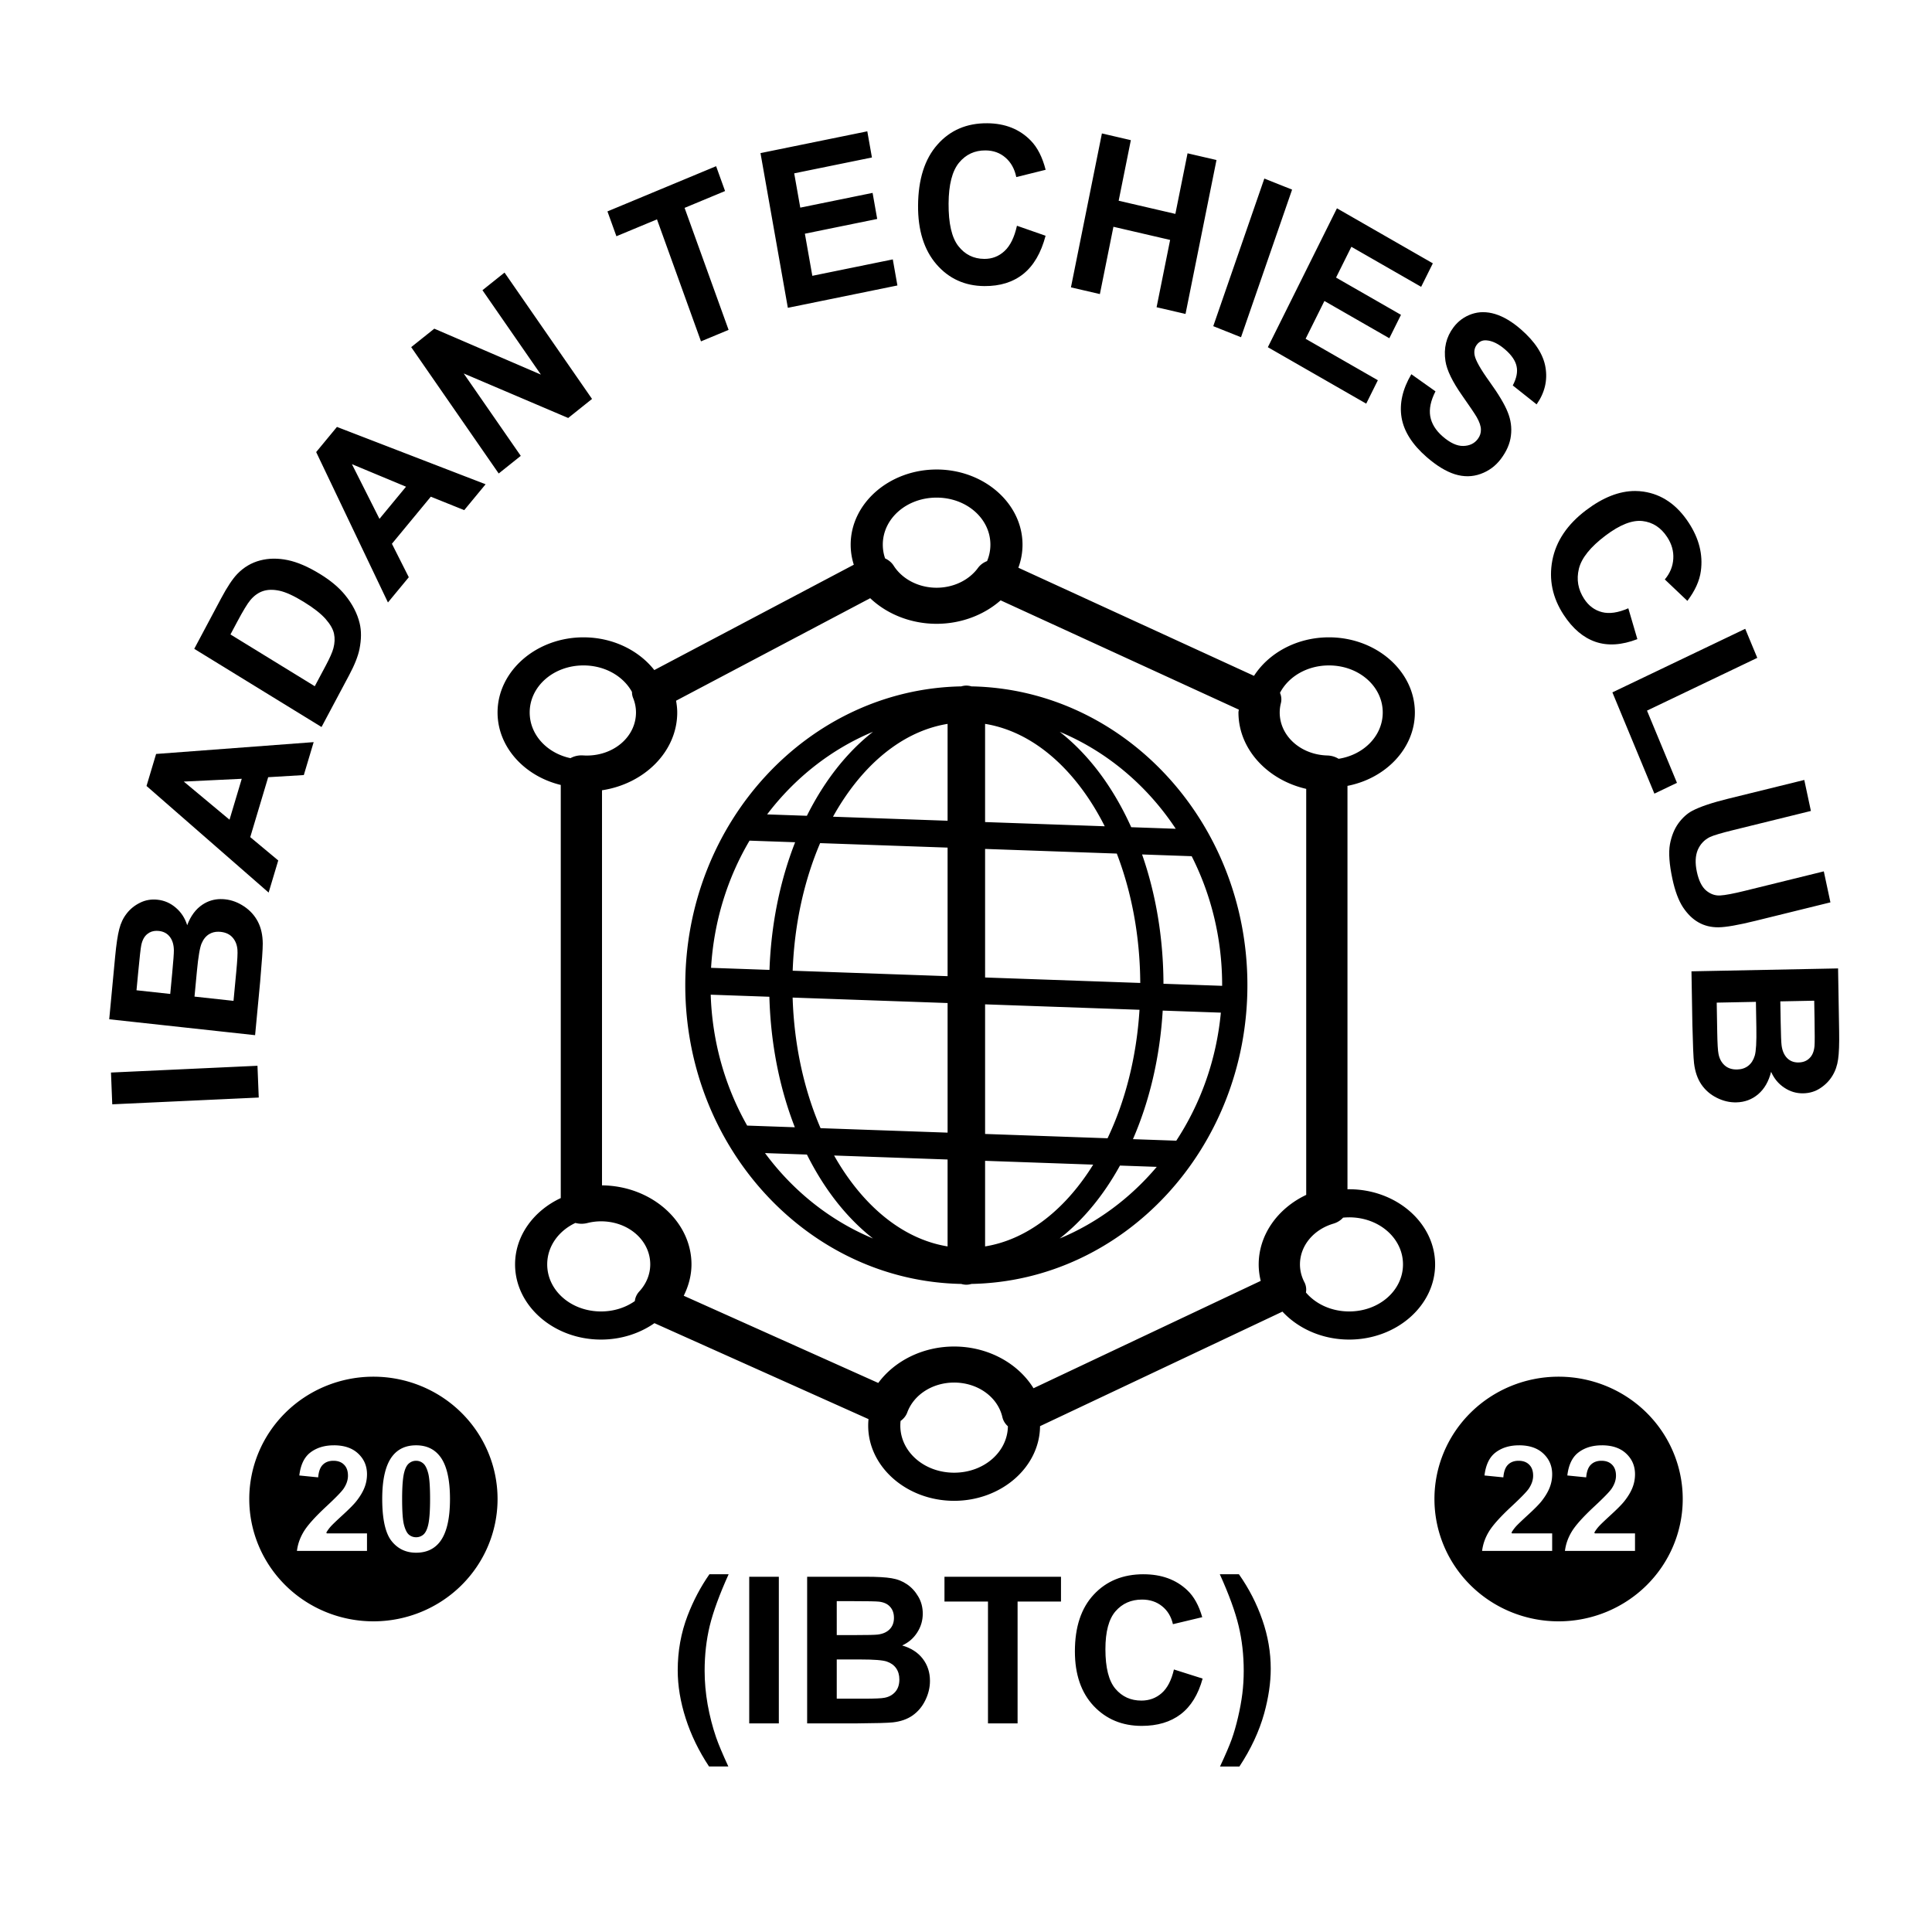 <svg
   viewBox="0 0 300 300"
   version="1.1"
   id="svg5"
   xmlns="http://www.w3.org/2000/svg"
   xmlns:svg="http://www.w3.org/2000/svg">
   <defs
     id="defs2" /><g
     id="layer1"><path
       id="rect1849"
       style="color:#000000;stroke-width:0.377;stroke-linecap:round;stroke-linejoin:round;"
       d="m 145.434,72.905 c -7.339,0 -13.342,5.25 -13.342,11.67 0,1.077 0.17,2.121 0.486,3.114 l -30.978,16.359 c -2.411,-3.064 -6.447,-5.083 -10.998,-5.083 -7.339,0 -13.342,5.251 -13.342,11.67 0,5.352 4.173,9.891 9.814,11.252 v 64.15 c -4.211,1.968 -7.094,5.854 -7.094,10.301 0,6.419 6.003,11.671 13.342,11.671 3.13,0 6.017,-0.956 8.299,-2.549 l 33.242,14.901 c -0.033,0.335 -0.051,0.674 -0.051,1.016 0,6.419 6.004,11.67 13.343,11.67 7.31,0 13.293,-5.208 13.341,-11.593 l 37.642,-17.786 c 2.451,2.644 6.191,4.341 10.363,4.341 7.339,0 13.342,-5.251 13.342,-11.671 0,-6.419 -6.003,-11.67 -13.342,-11.67 -0.089,0 -0.178,0.001 -0.267,0.003 v -62.642 c 5.968,-1.158 10.466,-5.838 10.466,-11.394 0,-6.419 -6.003,-11.67 -13.342,-11.67 -4.981,0 -9.347,2.42 -11.638,5.981 L 158.129,88.155 c 0.42,-1.13 0.647,-2.333 0.647,-3.581 0,-6.419 -6.003,-11.67 -13.342,-11.67 z m 0,4.364 c 4.643,0 8.354,3.245 8.354,7.306 0,0.899 -0.182,1.759 -0.516,2.552 a 3.202,2.801 0 0 0 -1.404,1.05 c -1.405,1.924 -3.824,3.084 -6.433,3.086 -2.782,-0.002 -5.331,-1.316 -6.68,-3.444 a 3.202,2.801 0 0 0 -1.316,-1.107 c -0.232,-0.675 -0.358,-1.392 -0.358,-2.137 0,-4.061 3.711,-7.306 8.354,-7.306 z m -10.311,15.619 c 2.625,2.49 6.341,3.975 10.308,3.977 a 3.202,2.801 0 0 0 0.005,0 c 3.775,-0.002 7.335,-1.351 9.941,-3.644 l 36.985,16.97 c -0.006,0.148 -0.056,0.292 -0.056,0.441 a 3.202,2.801 0 0 0 0,0.006 c 0.004,5.67 4.484,10.473 10.522,11.857 v 63.047 c -4.475,2.117 -7.376,6.24 -7.379,10.795 a 3.202,2.801 0 0 0 0,0.006 c 0.001,0.86 0.111,1.715 0.316,2.551 L 160.483,215.565 c -2.404,-3.886 -7.072,-6.478 -12.328,-6.478 a 3.202,2.801 0 0 0 -6.2e-4,0 c -4.846,6e-4 -9.236,2.211 -11.778,5.657 L 106.17,201.203 c 0.758,-1.53 1.202,-3.173 1.203,-4.864 a 3.202,2.801 0 0 0 0,-3.1e-4 3.202,2.801 0 0 0 0,-3.1e-4 3.202,2.801 0 0 0 0,-3e-4 3.202,2.801 0 0 0 0,-3.1e-4 3.202,2.801 0 0 0 0,-3.2e-4 3.202,2.801 0 0 0 0,-3e-4 3.202,2.801 0 0 0 0,-3.1e-4 c -8e-5,-6.707 -6.245,-12.199 -13.894,-12.275 V 122.713 c 6.601,-0.997 11.681,-6.033 11.681,-12.078 a 3.202,2.801 0 0 0 0,-3.2e-4 3.202,2.801 0 0 0 0,-3.1e-4 c -1.1e-4,-0.614 -0.075,-1.223 -0.179,-1.828 z M 90.603,103.327 c 3.333,0 6.186,1.673 7.53,4.119 a 3.202,2.801 0 0 0 0.182,0.951 c 0.292,0.718 0.441,1.475 0.441,2.237 -3.67e-4,3.725 -3.383,6.686 -7.642,6.687 -0.196,-1.8e-4 -0.392,-0.008 -0.588,-0.021 a 3.202,2.801 0 0 0 -1.944,0.428 c -3.654,-0.782 -6.332,-3.644 -6.332,-7.095 0,-4.061 3.71,-7.306 8.353,-7.306 z m 115.755,0 c 4.643,0 8.353,3.246 8.353,7.307 0,3.614 -2.938,6.582 -6.857,7.192 a 3.202,2.801 0 0 0 -1.726,-0.514 c -4.163,-0.109 -7.411,-3.035 -7.416,-6.677 6e-4,-0.484 0.062,-0.967 0.182,-1.439 a 3.202,2.801 0 0 0 -0.139,-1.609 c 1.311,-2.522 4.207,-4.259 7.603,-4.259 z m -56.306,3.129 a 2.912,2.912 0 0 0 -0.794,0.124 c -23.714,0.452 -42.849,21.073 -42.849,46.394 0,25.322 19.135,45.942 42.849,46.394 a 2.912,2.912 0 0 0 0.794,0.124 2.912,2.912 0 0 0 0.794,-0.124 c 23.715,-0.451 42.85,-21.072 42.85,-46.394 0,-25.322 -19.135,-45.943 -42.85,-46.394 a 2.912,2.912 0 0 0 -0.794,-0.124 z m 2.912,5.947 c 6.135,0.997 11.705,5.113 15.996,11.476 0.927,1.375 1.791,2.854 2.582,4.424 l -18.578,-0.654 z m -5.823,3.2e-4 v 15.041 l -17.792,-0.626 c 0.568,-1.025 1.168,-2.006 1.797,-2.939 4.291,-6.363 9.86,-10.479 15.995,-11.476 z m -11.584,1.23 c -2.736,2.141 -5.211,4.856 -7.34,8.013 -1.059,1.57 -2.036,3.252 -2.924,5.029 l -6.172,-0.217 c 4.3,-5.667 9.95,-10.126 16.435,-12.825 z m 28.993,3.1e-4 c 7.315,3.044 13.568,8.327 18.019,15.057 l -6.914,-0.243 c -1.1,-2.44 -2.361,-4.719 -3.765,-6.802 -2.129,-3.157 -4.603,-5.871 -7.339,-8.013 z m -48.163,16.901 7.082,0.249 c -2.318,5.906 -3.729,12.642 -3.984,19.821 l -9.071,-0.319 c 0.426,-7.231 2.557,-13.963 5.973,-19.751 z m 10.962,0.386 19.792,0.696 v 19.962 l -24.054,-0.846 c 0.264,-7.287 1.803,-14.055 4.262,-19.811 z m 25.616,0.901 20.451,0.72 c 2.272,5.903 3.602,12.762 3.642,20.09 l -24.093,-0.848 z m 24.376,0.858 7.703,0.271 c 3.017,5.957 4.73,12.774 4.73,20.023 0,0.035 -0.001,0.07 -0.001,0.105 l -9.11,-0.32 c -0.023,-7.219 -1.211,-14.039 -3.322,-20.079 z m -66.982,21.776 9.11,0.321 c 0.198,7.341 1.601,14.233 3.952,20.265 l -7.401,-0.261 c -3.386,-5.968 -5.421,-12.901 -5.661,-20.325 z m 12.719,0.448 24.064,0.847 v 20.126 l -19.726,-0.694 c -2.533,-5.871 -4.105,-12.808 -4.337,-20.279 z m 29.887,1.051 23.976,0.844 c -0.461,7.416 -2.243,14.247 -4.961,19.951 l -19.015,-0.669 z m 27.58,0.971 9.029,0.318 c -0.692,7.349 -3.153,14.138 -6.922,19.883 l -6.728,-0.237 c 2.558,-5.881 4.185,-12.675 4.62,-19.963 z m -61.754,22.125 6.507,0.229 c 0.887,1.774 1.863,3.453 2.919,5.02 2.129,3.157 4.603,5.872 7.34,8.013 -6.652,-2.768 -12.427,-7.386 -16.766,-13.262 z m 10.728,0.377 17.622,0.62 v 13.495 c -6.134,-0.997 -11.704,-5.113 -15.995,-11.476 -0.567,-0.841 -1.11,-1.723 -1.627,-2.639 z m 23.446,0.825 16.785,0.591 c -0.258,0.416 -0.52,0.824 -0.789,1.223 -4.291,6.363 -9.861,10.48 -15.996,11.477 z m 20.944,0.737 5.712,0.201 c -4.103,4.859 -9.251,8.699 -15.071,11.121 2.736,-2.141 5.21,-4.855 7.339,-8.013 0.711,-1.054 1.385,-2.16 2.02,-3.31 z m 35.593,8.039 c 4.643,0 8.354,3.245 8.354,7.306 0,4.061 -3.711,7.307 -8.354,7.307 -2.767,0 -5.202,-1.153 -6.718,-2.943 a 3.202,2.801 0 0 0 -0.241,-1.608 c -0.45,-0.865 -0.684,-1.805 -0.686,-2.756 0.004,-2.877 2.084,-5.409 5.2,-6.329 a 3.202,2.801 0 0 0 1.496,-0.93 c 0.311,-0.03 0.628,-0.046 0.949,-0.046 z m -116.174,0.619 c 4.259,0.001 7.642,2.961 7.642,6.687 -0.002,1.546 -0.614,3.042 -1.735,4.236 a 3.202,2.801 0 0 0 -0.657,1.46 c -1.431,1.008 -3.255,1.61 -5.253,1.61 -4.643,0 -8.354,-3.246 -8.354,-7.307 0,-2.798 1.762,-5.208 4.376,-6.437 a 3.202,2.801 0 0 0 1.835,0.022 c 0.697,-0.179 1.42,-0.271 2.146,-0.272 z m 54.827,25.037 c 3.673,2.9e-4 6.792,2.245 7.501,5.397 a 3.202,2.801 0 0 0 0.851,1.389 c -0.059,4.015 -3.746,7.208 -8.351,7.208 -4.643,0 -8.354,-3.245 -8.354,-7.306 0,-0.247 0.014,-0.492 0.041,-0.732 a 3.202,2.801 0 0 0 1.02,-1.272 c 1.005,-2.797 3.939,-4.683 7.292,-4.684 z" /><path
       id="path2775"
       style="font-weight:bold;font-size:53.166px;font-family:Arial;stroke-width:8.202;stroke-linecap:round;stroke-linejoin:round"
       d="m 153.298,19.139 c -3.189,-0.025 -5.769,1.083 -7.742,3.325 -1.972,2.231 -2.972,5.381 -3,9.451 -0.026,3.847 0.927,6.891 2.858,9.13 1.931,2.228 4.409,3.354 7.432,3.378 2.443,0.019 4.462,-0.61 6.055,-1.887 1.603,-1.288 2.756,-3.264 3.457,-5.928 l -4.447,-1.553 c -0.395,1.787 -1.036,3.094 -1.922,3.921 -0.886,0.827 -1.939,1.236 -3.161,1.226 -1.657,-0.013 -2.998,-0.68 -4.024,-2 -1.026,-1.32 -1.529,-3.526 -1.508,-6.617 0.02,-2.913 0.557,-5.016 1.612,-6.309 1.065,-1.293 2.441,-1.933 4.129,-1.919 1.222,0.01 2.254,0.385 3.098,1.125 0.854,0.741 1.412,1.746 1.673,3.016 l 4.558,-1.132 c -0.504,-1.961 -1.271,-3.468 -2.299,-4.522 -1.727,-1.782 -3.984,-2.684 -6.769,-2.705 z m -18.625,1.252 -16.585,3.383 4.248,24.023 17.013,-3.47 -0.716,-4.048 -12.496,2.549 -1.156,-6.538 11.23,-2.291 -0.716,-4.048 -11.23,2.291 -0.942,-5.326 12.069,-2.462 z m 36.431,0.329 -4.808,23.901 4.493,1.043 2.103,-10.451 8.805,2.043 -2.102,10.451 4.493,1.043 4.808,-23.902 -4.494,-1.042 -1.892,9.407 -8.805,-2.043 1.892,-9.407 z m -59.907,5.087 -16.872,7.02 1.391,3.857 6.3,-2.621 6.833,18.945 4.287,-1.784 -6.833,-18.945 6.285,-2.615 z m 85.129,1.918 -7.932,22.921 4.309,1.72 7.932,-22.921 z m 11.274,4.62 -10.729,21.568 15.274,8.764 1.808,-3.634 -11.219,-6.437 2.92,-5.87 10.082,5.785 1.808,-3.634 -10.082,-5.785 2.379,-4.781 10.835,6.217 1.815,-3.648 z m -129.257,9.981 -3.427,2.737 9.074,13.103 -16.551,-7.13 -3.589,2.867 13.588,19.621 3.427,-2.737 -8.861,-12.795 16.226,6.912 3.701,-2.957 z m 151.943,6.145 c -0.611,0.002 -1.205,0.103 -1.781,0.302 -1.139,0.398 -2.073,1.08 -2.803,2.049 -1.134,1.504 -1.551,3.251 -1.253,5.241 0.212,1.415 1.084,3.21 2.615,5.385 1.189,1.692 1.934,2.798 2.236,3.317 0.436,0.765 0.654,1.412 0.654,1.942 0.015,0.528 -0.147,1.017 -0.486,1.466 -0.528,0.7 -1.284,1.058 -2.269,1.075 -0.97,0.015 -2.031,-0.478 -3.182,-1.478 -1.086,-0.945 -1.73,-1.991 -1.931,-3.138 -0.193,-1.14 0.079,-2.428 0.814,-3.864 l -3.75,-2.659 v 3e-4 c -1.369,2.329 -1.874,4.572 -1.516,6.73 0.365,2.149 1.667,4.196 3.904,6.141 1.537,1.336 2.993,2.223 4.369,2.661 1.382,0.429 2.713,0.413 3.993,-0.048 1.28,-0.461 2.33,-1.236 3.151,-2.325 0.905,-1.201 1.427,-2.415 1.565,-3.64 0.152,-1.227 -0.014,-2.437 -0.5,-3.632 -0.471,-1.196 -1.409,-2.77 -2.815,-4.722 -1.406,-1.952 -2.181,-3.327 -2.326,-4.125 -0.113,-0.628 -2.1e-4,-1.166 0.339,-1.616 0.371,-0.493 0.857,-0.721 1.456,-0.686 0.933,0.053 1.918,0.53 2.957,1.433 1.006,0.875 1.595,1.745 1.769,2.611 0.188,0.864 -0.01,1.851 -0.593,2.961 l 3.7,2.938 c 1.26,-1.795 1.72,-3.705 1.382,-5.73 -0.33,-2.018 -1.606,-3.993 -3.827,-5.924 -1.36,-1.182 -2.689,-1.973 -3.987,-2.372 -0.645,-0.196 -1.273,-0.293 -1.884,-0.291 z m -177.965,17.821 -3.226,3.905 11.145,23.353 3.237,-3.918 -2.621,-5.196 6.04,-7.311 5.188,2.089 3.319,-4.018 z m 2.324,5.782 8.402,3.502 -4.123,4.991 z m 199.232,4.167 c -2.428,0.003 -4.95,0.99 -7.567,2.964 -2.932,2.211 -4.686,4.811 -5.262,7.8 -0.568,2.983 0.017,5.803 1.754,8.46 1.404,2.148 3.053,3.547 4.946,4.198 1.908,0.654 4.075,0.515 6.501,-0.418 l -1.405,-4.79 c -1.584,0.692 -2.947,0.891 -4.089,0.597 -1.141,-0.294 -2.063,-0.979 -2.765,-2.053 -0.952,-1.456 -1.226,-3.016 -0.821,-4.68 0.405,-1.664 1.785,-3.384 4.141,-5.161 2.22,-1.674 4.126,-2.425 5.719,-2.254 1.598,0.181 2.882,1.013 3.852,2.496 0.702,1.074 1.017,2.195 0.946,3.363 -0.066,1.177 -0.504,2.248 -1.315,3.213 l 3.504,3.329 c 1.194,-1.58 1.892,-3.125 2.093,-4.636 0.348,-2.545 -0.278,-5.042 -1.879,-7.49 -1.832,-2.803 -4.171,-4.416 -7.016,-4.839 -0.443,-0.067 -0.89,-0.1 -1.339,-0.1 z M 42.466,86.748 c -0.715,0.009 -1.408,0.102 -2.08,0.279 -1.345,0.353 -2.52,1.046 -3.524,2.082 -0.745,0.772 -1.588,2.041 -2.529,3.808 l -4.171,7.833 19.764,12.14 4.295,-8.065 c 0.843,-1.583 1.377,-2.933 1.602,-4.05 0.296,-1.496 0.305,-2.823 0.026,-3.98 -0.365,-1.531 -1.126,-3.004 -2.281,-4.418 -0.946,-1.158 -2.232,-2.236 -3.859,-3.235 -1.851,-1.137 -3.53,-1.86 -5.035,-2.17 -0.757,-0.158 -1.493,-0.232 -2.208,-0.222 z m -0.412,4.839 c 0.427,-0.007 0.884,0.043 1.37,0.149 0.972,0.213 2.222,0.788 3.75,1.727 1.528,0.938 2.66,1.826 3.395,2.662 0.727,0.831 1.16,1.596 1.299,2.297 0.145,0.691 0.113,1.434 -0.095,2.228 -0.157,0.608 -0.554,1.511 -1.192,2.708 l -1.704,3.2 -13.091,-8.041 1.025,-1.926 c 0.93,-1.747 1.618,-2.881 2.062,-3.403 0.588,-0.702 1.251,-1.173 1.987,-1.412 0.368,-0.12 0.765,-0.183 1.192,-0.19 z m 228.944,6.055 -20.627,9.87 6.522,15.724 3.504,-1.677 -4.652,-11.214 17.124,-8.193 z m -222.292,17.596 -24.466,1.837 -1.488,4.97 18.961,16.552 1.493,-4.986 -4.348,-3.622 2.786,-9.305 5.532,-0.332 z m -11.166,5.693 -1.901,6.352 -7.102,-5.921 z m 242.628,0.181 -11.838,2.917 c -2.483,0.612 -4.326,1.231 -5.53,1.859 -0.811,0.428 -1.538,1.081 -2.179,1.958 -0.631,0.874 -1.069,1.958 -1.314,3.25 -0.232,1.301 -0.105,3.089 0.381,5.365 0.403,1.886 0.952,3.36 1.646,4.421 0.704,1.059 1.509,1.842 2.414,2.349 0.907,0.518 1.939,0.771 3.094,0.761 1.156,-0.011 3.065,-0.345 5.73,-1.001 l 11.656,-2.872 -1.028,-4.812 -12.277,3.025 c -1.756,0.433 -3.027,0.672 -3.814,0.718 -0.787,0.046 -1.517,-0.214 -2.19,-0.778 -0.663,-0.567 -1.14,-1.533 -1.432,-2.899 -0.287,-1.344 -0.241,-2.473 0.137,-3.388 0.391,-0.906 1.018,-1.574 1.882,-2.004 0.54,-0.258 1.763,-0.623 3.671,-1.093 l 12.019,-2.961 z M 34.25,139.609 c -1.023,0.011 -1.958,0.297 -2.806,0.859 -1.044,0.691 -1.836,1.756 -2.378,3.195 -0.344,-1.099 -0.93,-2.002 -1.758,-2.707 -0.827,-0.716 -1.772,-1.132 -2.833,-1.247 -0.979,-0.107 -1.883,0.046 -2.713,0.458 -0.84,0.411 -1.533,0.967 -2.078,1.668 -0.544,0.69 -0.933,1.502 -1.167,2.438 -0.243,0.924 -0.456,2.348 -0.638,4.273 l -0.919,9.725 22.652,2.47 0.783,-8.281 c 0.275,-3.133 0.411,-5.114 0.406,-5.941 -0.011,-1.32 -0.262,-2.454 -0.756,-3.402 -0.502,-0.96 -1.214,-1.748 -2.134,-2.362 -0.929,-0.627 -1.909,-0.996 -2.939,-1.108 -0.245,-0.027 -0.486,-0.039 -0.722,-0.036 z m -9.959,4.93 c 0.123,-0.001 0.251,0.005 0.382,0.019 0.731,0.08 1.301,0.388 1.708,0.924 0.398,0.524 0.604,1.212 0.617,2.062 0.008,0.47 -0.079,1.662 -0.26,3.576 l -0.304,3.22 -5.238,-0.571 0.267,-2.821 c 0.219,-2.312 0.376,-3.709 0.474,-4.19 0.17,-0.809 0.496,-1.393 0.978,-1.754 0.384,-0.303 0.843,-0.458 1.377,-0.465 z m 9.612,0.139 c 0.121,6.6e-4 0.246,0.008 0.373,0.022 0.803,0.088 1.425,0.39 1.865,0.907 0.431,0.505 0.674,1.13 0.728,1.874 0.048,0.486 -0.012,1.614 -0.18,3.384 l -0.43,4.547 -6.057,-0.66 0.375,-3.966 c 0.211,-2.235 0.456,-3.672 0.736,-4.312 0.28,-0.651 0.674,-1.128 1.181,-1.431 0.412,-0.246 0.881,-0.367 1.407,-0.364 z m 251.512,5.698 -22.765,0.45 0.143,8.322 c 0.075,3.146 0.16,5.13 0.257,5.951 0.157,1.309 0.533,2.403 1.128,3.281 0.606,0.889 1.399,1.579 2.381,2.072 0.992,0.503 2.006,0.744 3.041,0.724 1.315,-0.026 2.452,-0.449 3.411,-1.268 0.959,-0.82 1.628,-1.978 2.006,-3.476 0.463,1.047 1.145,1.868 2.046,2.462 0.901,0.605 1.884,0.897 2.951,0.876 0.983,-0.019 1.865,-0.287 2.643,-0.803 0.789,-0.516 1.414,-1.157 1.878,-1.922 0.463,-0.754 0.759,-1.611 0.888,-2.57 0.139,-0.948 0.192,-2.389 0.159,-4.324 z m -3.704,5.012 0.049,2.835 c 0.04,2.324 0.038,3.731 -0.005,4.221 -0.079,0.825 -0.338,1.447 -0.776,1.867 -0.428,0.431 -0.993,0.654 -1.697,0.667 -0.735,0.015 -1.335,-0.218 -1.798,-0.699 -0.453,-0.469 -0.734,-1.125 -0.842,-1.968 -0.06,-0.466 -0.106,-1.661 -0.139,-3.584 l -0.056,-3.235 z m -9.053,0.179 0.068,3.986 c 0.038,2.246 -0.045,3.704 -0.251,4.376 -0.206,0.682 -0.544,1.207 -1.014,1.572 -0.47,0.365 -1.047,0.554 -1.73,0.568 -0.807,0.016 -1.458,-0.205 -1.953,-0.662 -0.484,-0.446 -0.794,-1.035 -0.931,-1.767 -0.101,-0.476 -0.167,-1.604 -0.198,-3.383 l -0.078,-4.569 z m -232.678,9.925 -22.747,1.052 0.198,4.933 22.747,-1.052 z m 70.179,78.957 c -1.367,1.957 -2.495,4.095 -3.386,6.414 -1.025,2.671 -1.537,5.503 -1.537,8.495 0,2.412 0.414,4.908 1.243,7.486 0.828,2.578 2.035,5.063 3.619,7.455 h 2.997 c -0.911,-1.978 -1.548,-3.494 -1.91,-4.551 -0.549,-1.605 -0.984,-3.298 -1.305,-5.079 -0.311,-1.781 -0.466,-3.52 -0.466,-5.218 0,-2.464 0.264,-4.794 0.792,-6.989 0.538,-2.205 1.517,-4.877 2.935,-8.014 z m 67.404,0 c -3.189,0 -5.762,1.051 -7.719,3.153 -1.957,2.091 -2.935,5.032 -2.935,8.822 0,3.582 0.973,6.409 2.92,8.48 1.947,2.06 4.431,3.091 7.455,3.091 2.444,0 4.457,-0.6 6.042,-1.801 1.595,-1.211 2.733,-3.06 3.417,-5.545 l -4.457,-1.413 c -0.383,1.667 -1.015,2.889 -1.895,3.665 -0.88,0.777 -1.931,1.165 -3.153,1.165 -1.657,0 -3.003,-0.611 -4.038,-1.833 -1.035,-1.222 -1.553,-3.272 -1.553,-6.15 0,-2.713 0.523,-4.675 1.569,-5.886 1.056,-1.211 2.428,-1.817 4.116,-1.817 1.222,0 2.257,0.342 3.106,1.025 0.859,0.683 1.424,1.615 1.693,2.796 l 4.551,-1.087 c -0.518,-1.822 -1.294,-3.22 -2.33,-4.193 -1.739,-1.646 -4.002,-2.47 -6.787,-2.47 z m 11.85,0 c 1.418,3.137 2.392,5.809 2.92,8.014 0.528,2.195 0.792,4.525 0.792,6.989 0,1.211 -0.072,2.397 -0.217,3.557 -0.145,1.149 -0.368,2.366 -0.668,3.65 -0.3,1.284 -0.626,2.418 -0.978,3.401 -0.352,0.984 -0.958,2.397 -1.817,4.24 h 3.013 c 1.781,-2.702 3.06,-5.441 3.836,-8.216 0.683,-2.475 1.025,-4.794 1.025,-6.958 0,-2.568 -0.435,-5.099 -1.305,-7.595 -0.859,-2.495 -2.071,-4.856 -3.634,-7.082 z m -73.073,0.388 v 22.768 h 4.597 v -22.768 z m 8.993,0 v 22.768 h 7.75 c 2.93,-0.021 4.778,-0.072 5.545,-0.155 1.222,-0.135 2.247,-0.492 3.075,-1.072 0.839,-0.59 1.496,-1.372 1.972,-2.345 0.487,-0.984 0.73,-1.993 0.73,-3.029 0,-1.315 -0.373,-2.459 -1.118,-3.432 -0.745,-0.973 -1.812,-1.662 -3.2,-2.066 0.984,-0.445 1.76,-1.113 2.33,-2.003 0.58,-0.89 0.87,-1.869 0.87,-2.935 0,-0.984 -0.233,-1.869 -0.699,-2.656 -0.466,-0.797 -1.051,-1.434 -1.755,-1.91 -0.694,-0.476 -1.486,-0.787 -2.376,-0.932 -0.88,-0.155 -2.221,-0.233 -4.022,-0.233 z m 21.324,0 v 3.852 h 6.756 v 18.916 h 4.597 v -18.916 h 6.74 v -3.852 z m -16.727,3.79 h 2.64 c 2.164,0 3.474,0.026 3.929,0.078 0.766,0.093 1.341,0.362 1.724,0.808 0.393,0.435 0.59,1.004 0.59,1.708 0,0.735 -0.228,1.33 -0.683,1.786 -0.445,0.445 -1.061,0.714 -1.848,0.808 -0.435,0.052 -1.548,0.078 -3.339,0.078 h -3.013 z m 0,9.054 h 3.712 c 2.091,0 3.448,0.109 4.069,0.326 0.632,0.217 1.113,0.564 1.444,1.041 0.331,0.476 0.497,1.056 0.497,1.739 0,0.808 -0.217,1.455 -0.652,1.942 -0.425,0.476 -0.978,0.776 -1.662,0.901 -0.445,0.093 -1.496,0.14 -3.153,0.14 h -4.256 z" /><path
       id="path2555"
       style="stroke:#000000;stroke-width:0.23;stroke-linecap:round;stroke-linejoin:round;stroke-dasharray:none;stroke-opacity:1"
       d="M 57.983,213.886 A 19.163,18.88 0 0 0 38.821,232.766 19.163,18.88 0 0 0 57.983,251.645 19.163,18.88 0 0 0 77.146,232.766 19.163,18.88 0 0 0 57.983,213.886 Z m 184.033,0 a 19.163,18.88 0 0 0 -19.162,18.88 19.163,18.88 0 0 0 19.162,18.88 19.163,18.88 0 0 0 19.163,-18.88 A 19.163,18.88 0 0 0 242.017,213.886 Z M 51.851,224.312 c 1.634,0 2.918,0.44 3.851,1.321 0.934,0.881 1.401,1.977 1.401,3.287 0,0.745 -0.136,1.457 -0.407,2.134 -0.264,0.67 -0.685,1.374 -1.265,2.112 -0.384,0.489 -1.076,1.193 -2.078,2.112 -1.001,0.919 -1.638,1.528 -1.909,1.83 -0.264,0.301 -0.478,0.595 -0.644,0.881 h 6.302 v 2.948 H 45.978 c 0.12,-1.114 0.482,-2.168 1.084,-3.162 0.602,-1.001 1.792,-2.327 3.569,-3.976 1.431,-1.333 2.308,-2.236 2.631,-2.71 0.437,-0.655 0.655,-1.303 0.655,-1.943 0,-0.708 -0.192,-1.25 -0.576,-1.627 -0.376,-0.384 -0.9,-0.576 -1.57,-0.576 -0.663,0 -1.19,0.2 -1.581,0.599 -0.392,0.399 -0.618,1.061 -0.678,1.988 l -3.162,-0.316 c 0.188,-1.747 0.779,-3 1.773,-3.761 0.994,-0.76 2.236,-1.14 3.727,-1.14 z m 12.762,0 c 1.604,0 2.857,0.572 3.761,1.716 1.077,1.355 1.615,3.603 1.615,6.743 0,3.132 -0.542,5.383 -1.626,6.754 -0.896,1.129 -2.146,1.694 -3.75,1.694 -1.611,0 -2.91,-0.618 -3.896,-1.853 -0.986,-1.242 -1.48,-3.452 -1.48,-6.629 0,-3.117 0.542,-5.361 1.626,-6.731 0.896,-1.129 2.146,-1.694 3.75,-1.694 z m 171.271,0 c 1.634,0 2.918,0.44 3.851,1.321 0.934,0.881 1.401,1.977 1.401,3.287 0,0.745 -0.135,1.457 -0.407,2.134 -0.264,0.67 -0.685,1.374 -1.265,2.112 -0.384,0.489 -1.076,1.193 -2.078,2.112 -1.001,0.919 -1.638,1.528 -1.909,1.83 -0.264,0.301 -0.478,0.595 -0.644,0.881 h 6.302 v 2.948 h -11.125 c 0.12,-1.114 0.482,-2.168 1.084,-3.162 0.602,-1.001 1.792,-2.327 3.569,-3.976 1.431,-1.333 2.308,-2.236 2.632,-2.71 0.437,-0.655 0.655,-1.303 0.655,-1.943 0,-0.708 -0.192,-1.25 -0.576,-1.627 -0.376,-0.384 -0.9,-0.576 -1.57,-0.576 -0.663,0 -1.19,0.2 -1.581,0.599 -0.392,0.399 -0.617,1.061 -0.678,1.988 l -3.162,-0.316 c 0.188,-1.747 0.779,-3.001 1.773,-3.761 0.994,-0.76 2.236,-1.14 3.727,-1.14 z m 12.864,0 c 1.634,0 2.918,0.44 3.851,1.321 0.934,0.881 1.401,1.977 1.401,3.287 0,0.745 -0.136,1.457 -0.407,2.134 -0.264,0.67 -0.685,1.374 -1.265,2.112 -0.384,0.489 -1.076,1.193 -2.078,2.112 -1.001,0.919 -1.638,1.528 -1.909,1.83 -0.264,0.301 -0.478,0.595 -0.644,0.881 h 6.302 v 2.948 h -11.125 c 0.12,-1.114 0.482,-2.168 1.084,-3.162 0.602,-1.001 1.792,-2.327 3.569,-3.976 1.431,-1.333 2.308,-2.236 2.632,-2.71 0.437,-0.655 0.655,-1.303 0.655,-1.943 0,-0.708 -0.192,-1.25 -0.576,-1.627 -0.376,-0.384 -0.9,-0.576 -1.57,-0.576 -0.663,0 -1.19,0.2 -1.581,0.599 -0.392,0.399 -0.617,1.061 -0.678,1.988 l -3.162,-0.316 c 0.188,-1.747 0.779,-3.001 1.773,-3.761 0.994,-0.76 2.236,-1.14 3.727,-1.14 z m -184.135,2.631 c -0.384,0 -0.726,0.124 -1.028,0.373 -0.301,0.241 -0.535,0.678 -0.701,1.31 -0.218,0.821 -0.327,2.202 -0.327,4.145 0,1.943 0.098,3.279 0.294,4.009 0.196,0.723 0.441,1.205 0.734,1.446 0.301,0.241 0.644,0.361 1.028,0.361 0.384,0 0.726,-0.12 1.028,-0.361 0.301,-0.248 0.535,-0.689 0.7,-1.321 0.218,-0.813 0.327,-2.191 0.327,-4.133 0,-1.943 -0.098,-3.275 -0.293,-3.998 -0.196,-0.73 -0.444,-1.216 -0.745,-1.457 -0.294,-0.248 -0.633,-0.373 -1.017,-0.373 z" /></g></svg>

